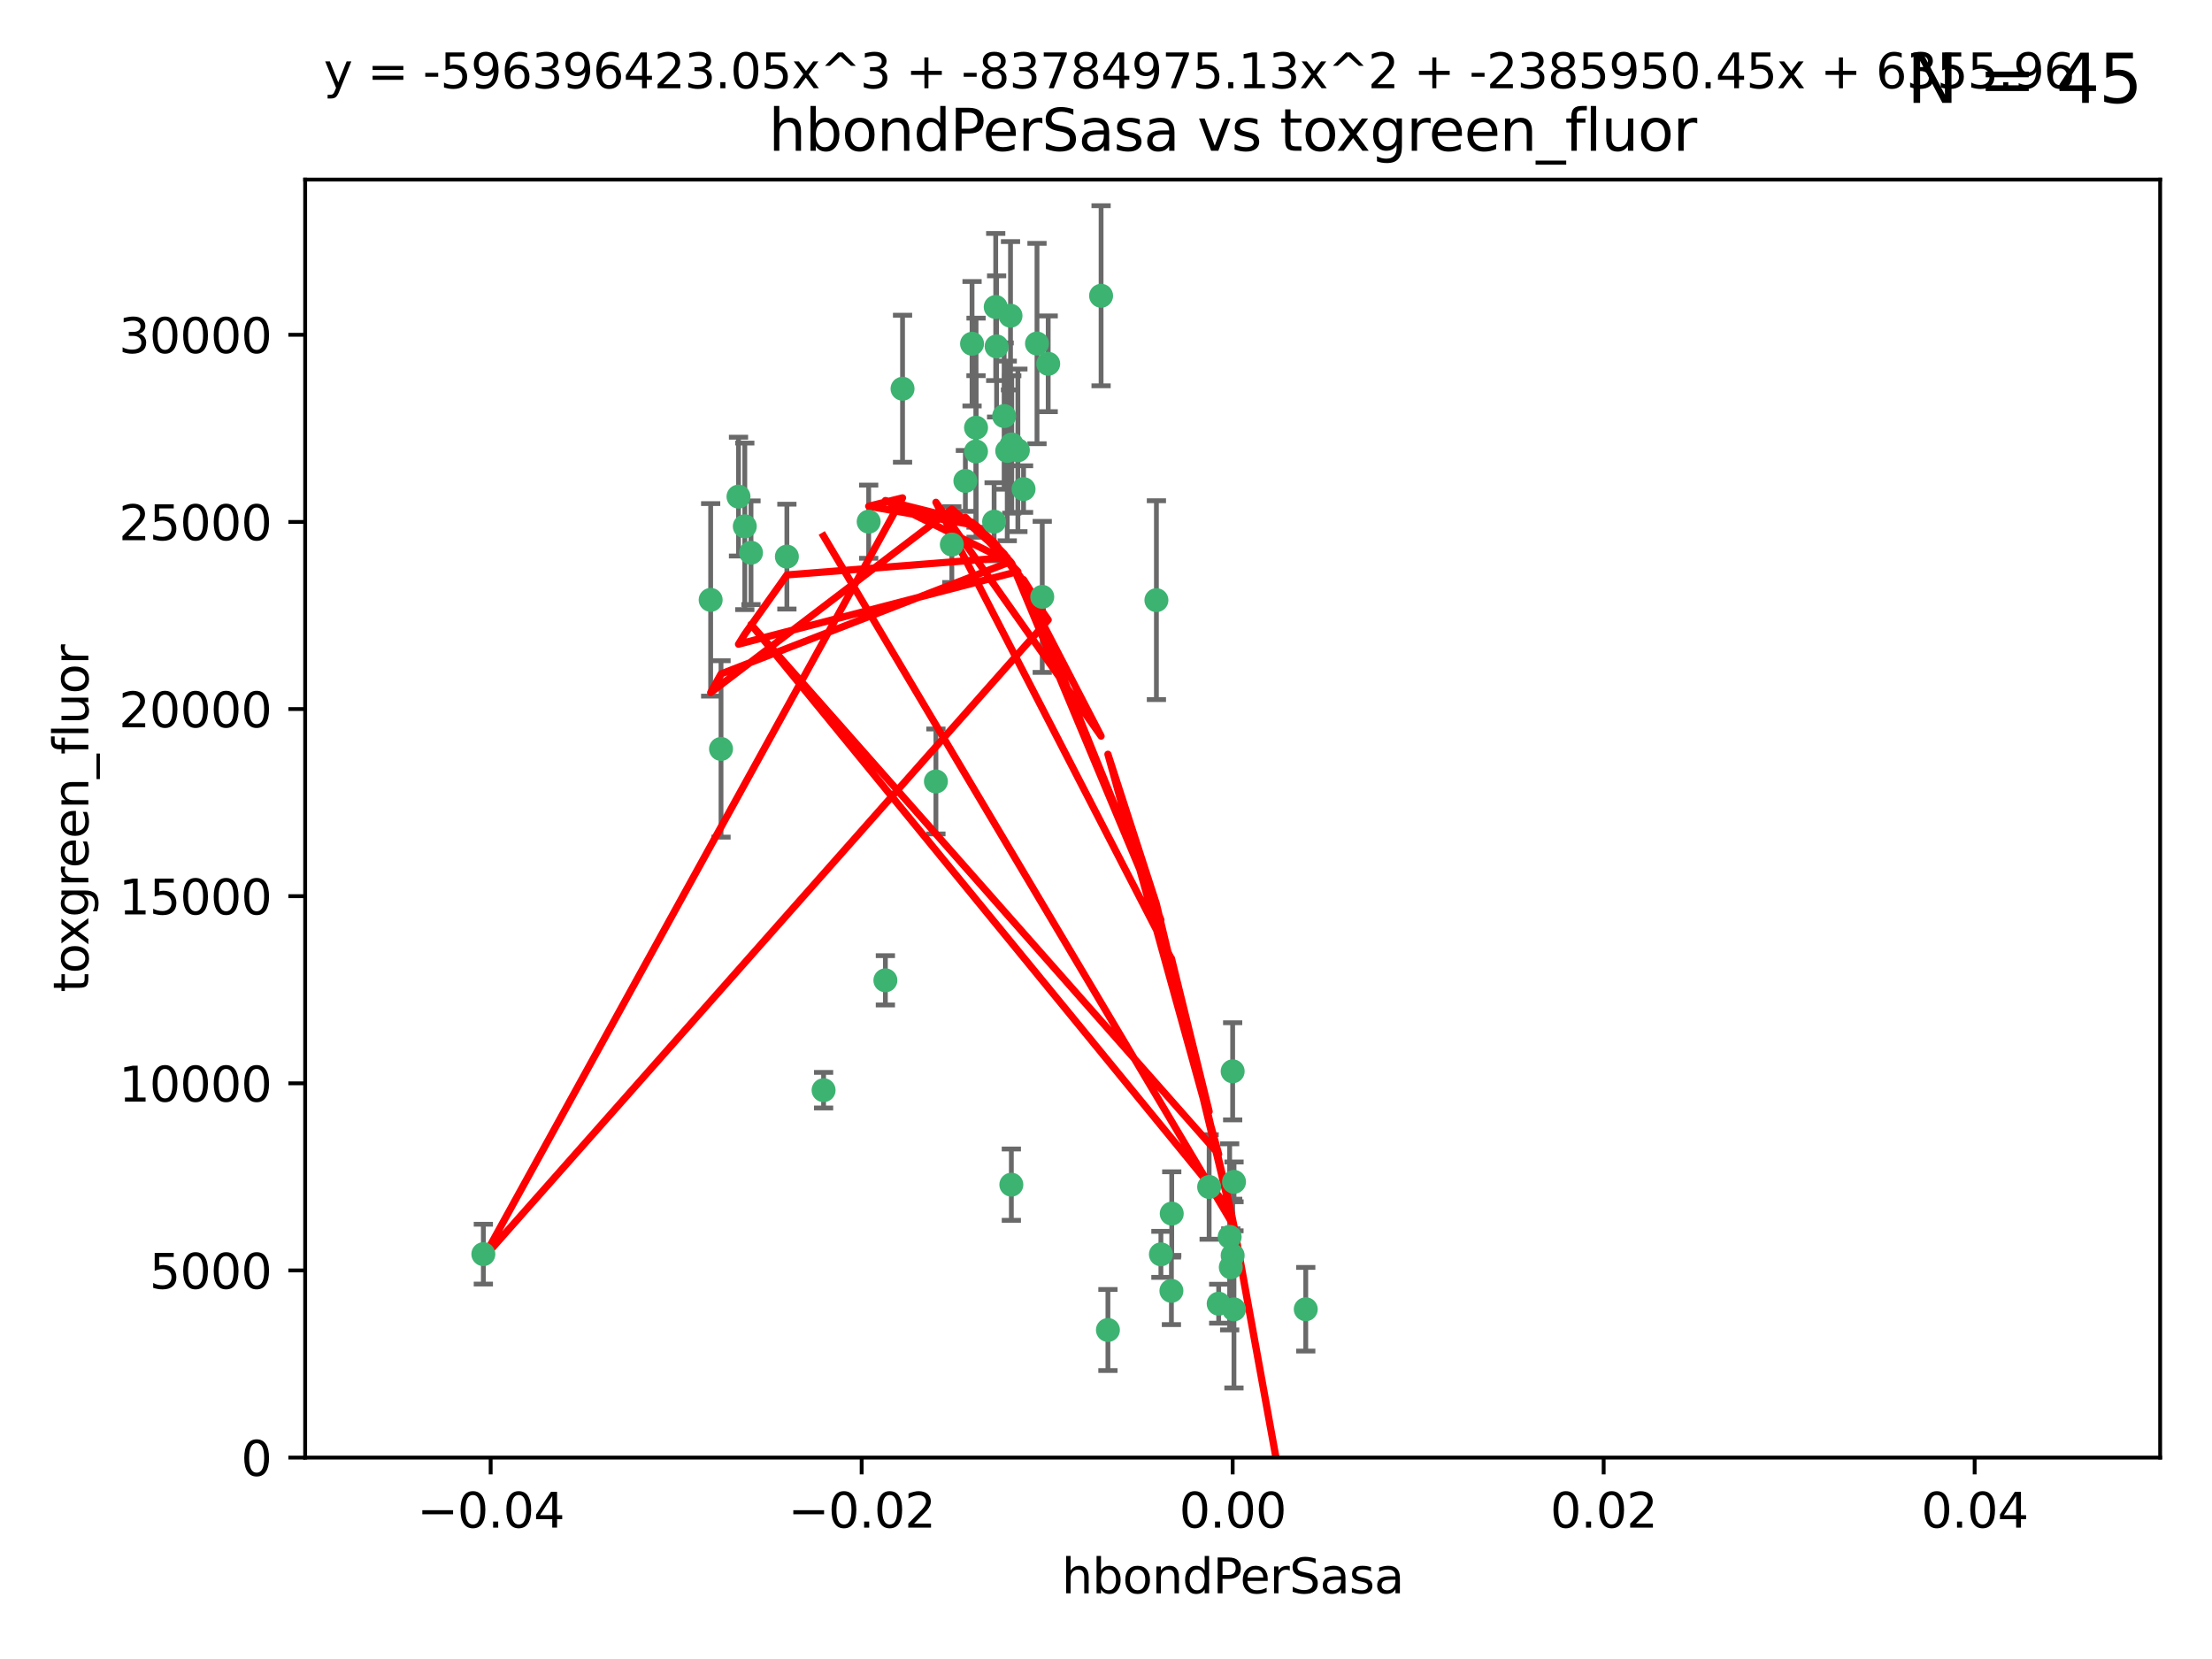 <?xml version="1.0" encoding="utf-8" standalone="no"?>
<!DOCTYPE svg PUBLIC "-//W3C//DTD SVG 1.1//EN"
  "http://www.w3.org/Graphics/SVG/1.1/DTD/svg11.dtd">
<svg xmlns:xlink="http://www.w3.org/1999/xlink" width="460.8pt" height="345.6pt" viewBox="0 0 460.8 345.6" xmlns="http://www.w3.org/2000/svg" version="1.1">
 <defs>
  <style type="text/css">*{stroke-linejoin: round; stroke-linecap: butt}</style>
 </defs>
 <g id="figure_1">
  <g id="patch_1">
   <path d="M 0 345.6 
L 460.8 345.6 
L 460.8 0 
L 0 0 
z
" style="fill: #ffffff"/>
  </g>
  <g id="axes_1">
   <g id="patch_2">
    <path d="M 63.571 303.64 
L 450 303.64 
L 450 37.411 
L 63.571 37.411 
z
" style="fill: #ffffff"/>
   </g>
   <g id="PathCollection_1">
    <defs>
     <path id="m9ef5f72c49" d="M 0 1.118 
C 0.297 1.118 0.581 1 0.791 0.791 
C 1 0.581 1.118 0.297 1.118 0 
C 1.118 -0.297 1 -0.581 0.791 -0.791 
C 0.581 -1 0.297 -1.118 0 -1.118 
C -0.297 -1.118 -0.581 -1 -0.791 -0.791 
C -1 -0.581 -1.118 -0.297 -1.118 0 
C -1.118 0.297 -1 0.581 -0.791 0.791 
C -0.581 1 -0.297 1.118 0 1.118 
z
" style="stroke: #3cb371"/>
    </defs>
    <g clip-path="url(#p4800ec32d9)">
     <use xlink:href="#m9ef5f72c49" x="207.091" y="108.677" style="fill: #3cb371; stroke: #3cb371"/>
     <use xlink:href="#m9ef5f72c49" x="216.026" y="71.562" style="fill: #3cb371; stroke: #3cb371"/>
     <use xlink:href="#m9ef5f72c49" x="209.184" y="86.676" style="fill: #3cb371; stroke: #3cb371"/>
     <use xlink:href="#m9ef5f72c49" x="203.329" y="89.097" style="fill: #3cb371; stroke: #3cb371"/>
     <use xlink:href="#m9ef5f72c49" x="180.96" y="108.676" style="fill: #3cb371; stroke: #3cb371"/>
     <use xlink:href="#m9ef5f72c49" x="188.017" y="80.98" style="fill: #3cb371; stroke: #3cb371"/>
     <use xlink:href="#m9ef5f72c49" x="100.691" y="261.259" style="fill: #3cb371; stroke: #3cb371"/>
     <use xlink:href="#m9ef5f72c49" x="218.359" y="75.786" style="fill: #3cb371; stroke: #3cb371"/>
     <use xlink:href="#m9ef5f72c49" x="207.613" y="72.167" style="fill: #3cb371; stroke: #3cb371"/>
     <use xlink:href="#m9ef5f72c49" x="203.319" y="94.046" style="fill: #3cb371; stroke: #3cb371"/>
     <use xlink:href="#m9ef5f72c49" x="210.508" y="65.773" style="fill: #3cb371; stroke: #3cb371"/>
     <use xlink:href="#m9ef5f72c49" x="150.202" y="156.019" style="fill: #3cb371; stroke: #3cb371"/>
     <use xlink:href="#m9ef5f72c49" x="148.044" y="124.965" style="fill: #3cb371; stroke: #3cb371"/>
     <use xlink:href="#m9ef5f72c49" x="198.284" y="113.441" style="fill: #3cb371; stroke: #3cb371"/>
     <use xlink:href="#m9ef5f72c49" x="209.828" y="93.933" style="fill: #3cb371; stroke: #3cb371"/>
     <use xlink:href="#m9ef5f72c49" x="163.922" y="115.953" style="fill: #3cb371; stroke: #3cb371"/>
     <use xlink:href="#m9ef5f72c49" x="155.154" y="109.646" style="fill: #3cb371; stroke: #3cb371"/>
     <use xlink:href="#m9ef5f72c49" x="153.844" y="103.453" style="fill: #3cb371; stroke: #3cb371"/>
     <use xlink:href="#m9ef5f72c49" x="212.043" y="93.812" style="fill: #3cb371; stroke: #3cb371"/>
     <use xlink:href="#m9ef5f72c49" x="201.107" y="100.184" style="fill: #3cb371; stroke: #3cb371"/>
     <use xlink:href="#m9ef5f72c49" x="210.768" y="92.588" style="fill: #3cb371; stroke: #3cb371"/>
     <use xlink:href="#m9ef5f72c49" x="241.838" y="261.303" style="fill: #3cb371; stroke: #3cb371"/>
     <use xlink:href="#m9ef5f72c49" x="213.226" y="101.886" style="fill: #3cb371; stroke: #3cb371"/>
     <use xlink:href="#m9ef5f72c49" x="217.118" y="124.337" style="fill: #3cb371; stroke: #3cb371"/>
     <use xlink:href="#m9ef5f72c49" x="207.427" y="63.953" style="fill: #3cb371; stroke: #3cb371"/>
     <use xlink:href="#m9ef5f72c49" x="202.496" y="71.61" style="fill: #3cb371; stroke: #3cb371"/>
     <use xlink:href="#m9ef5f72c49" x="184.442" y="204.22" style="fill: #3cb371; stroke: #3cb371"/>
     <use xlink:href="#m9ef5f72c49" x="210.682" y="246.787" style="fill: #3cb371; stroke: #3cb371"/>
     <use xlink:href="#m9ef5f72c49" x="229.376" y="61.614" style="fill: #3cb371; stroke: #3cb371"/>
     <use xlink:href="#m9ef5f72c49" x="194.968" y="162.792" style="fill: #3cb371; stroke: #3cb371"/>
     <use xlink:href="#m9ef5f72c49" x="244.095" y="252.814" style="fill: #3cb371; stroke: #3cb371"/>
     <use xlink:href="#m9ef5f72c49" x="251.887" y="247.267" style="fill: #3cb371; stroke: #3cb371"/>
     <use xlink:href="#m9ef5f72c49" x="244.027" y="268.906" style="fill: #3cb371; stroke: #3cb371"/>
     <use xlink:href="#m9ef5f72c49" x="256.397" y="263.993" style="fill: #3cb371; stroke: #3cb371"/>
     <use xlink:href="#m9ef5f72c49" x="156.447" y="115.142" style="fill: #3cb371; stroke: #3cb371"/>
     <use xlink:href="#m9ef5f72c49" x="253.875" y="271.584" style="fill: #3cb371; stroke: #3cb371"/>
     <use xlink:href="#m9ef5f72c49" x="230.801" y="277.063" style="fill: #3cb371; stroke: #3cb371"/>
     <use xlink:href="#m9ef5f72c49" x="240.902" y="125.024" style="fill: #3cb371; stroke: #3cb371"/>
     <use xlink:href="#m9ef5f72c49" x="257.056" y="272.768" style="fill: #3cb371; stroke: #3cb371"/>
     <use xlink:href="#m9ef5f72c49" x="256.786" y="223.176" style="fill: #3cb371; stroke: #3cb371"/>
     <use xlink:href="#m9ef5f72c49" x="256.159" y="257.661" style="fill: #3cb371; stroke: #3cb371"/>
     <use xlink:href="#m9ef5f72c49" x="256.786" y="261.551" style="fill: #3cb371; stroke: #3cb371"/>
     <use xlink:href="#m9ef5f72c49" x="272.013" y="272.741" style="fill: #3cb371; stroke: #3cb371"/>
     <use xlink:href="#m9ef5f72c49" x="257.069" y="246.204" style="fill: #3cb371; stroke: #3cb371"/>
     <use xlink:href="#m9ef5f72c49" x="171.569" y="227.107" style="fill: #3cb371; stroke: #3cb371"/>
    </g>
   </g>
   <g id="matplotlib.axis_1">
    <g id="xtick_1">
     <g id="line2d_1">
      <defs>
       <path id="m054bcdf1bb" d="M 0 0 
L 0 3.5 
" style="stroke: #000000; stroke-width: 0.8"/>
      </defs>
      <g>
       <use xlink:href="#m054bcdf1bb" x="102.214" y="303.64" style="stroke: #000000; stroke-width: 0.8"/>
      </g>
     </g>
     <g id="text_1">
      <!-- −0.04 -->
      <g transform="translate(86.891 318.238)scale(0.1 -0.1)">
       <defs>
        <path id="DejaVuSans-2212" d="M 678 2272 
L 4684 2272 
L 4684 1741 
L 678 1741 
L 678 2272 
z
" transform="scale(0.016)"/>
        <path id="DejaVuSans-30" d="M 2034 4250 
Q 1547 4250 1301 3770 
Q 1056 3291 1056 2328 
Q 1056 1369 1301 889 
Q 1547 409 2034 409 
Q 2525 409 2770 889 
Q 3016 1369 3016 2328 
Q 3016 3291 2770 3770 
Q 2525 4250 2034 4250 
z
M 2034 4750 
Q 2819 4750 3233 4129 
Q 3647 3509 3647 2328 
Q 3647 1150 3233 529 
Q 2819 -91 2034 -91 
Q 1250 -91 836 529 
Q 422 1150 422 2328 
Q 422 3509 836 4129 
Q 1250 4750 2034 4750 
z
" transform="scale(0.016)"/>
        <path id="DejaVuSans-2e" d="M 684 794 
L 1344 794 
L 1344 0 
L 684 0 
L 684 794 
z
" transform="scale(0.016)"/>
        <path id="DejaVuSans-34" d="M 2419 4116 
L 825 1625 
L 2419 1625 
L 2419 4116 
z
M 2253 4666 
L 3047 4666 
L 3047 1625 
L 3713 1625 
L 3713 1100 
L 3047 1100 
L 3047 0 
L 2419 0 
L 2419 1100 
L 313 1100 
L 313 1709 
L 2253 4666 
z
" transform="scale(0.016)"/>
       </defs>
       <use xlink:href="#DejaVuSans-2212"/>
       <use xlink:href="#DejaVuSans-30" x="83.789"/>
       <use xlink:href="#DejaVuSans-2e" x="147.412"/>
       <use xlink:href="#DejaVuSans-30" x="179.199"/>
       <use xlink:href="#DejaVuSans-34" x="242.822"/>
      </g>
     </g>
    </g>
    <g id="xtick_2">
     <g id="line2d_2">
      <g>
       <use xlink:href="#m054bcdf1bb" x="179.5" y="303.64" style="stroke: #000000; stroke-width: 0.8"/>
      </g>
     </g>
     <g id="text_2">
      <!-- −0.02 -->
      <g transform="translate(164.177 318.238)scale(0.1 -0.1)">
       <defs>
        <path id="DejaVuSans-32" d="M 1228 531 
L 3431 531 
L 3431 0 
L 469 0 
L 469 531 
Q 828 903 1448 1529 
Q 2069 2156 2228 2338 
Q 2531 2678 2651 2914 
Q 2772 3150 2772 3378 
Q 2772 3750 2511 3984 
Q 2250 4219 1831 4219 
Q 1534 4219 1204 4116 
Q 875 4013 500 3803 
L 500 4441 
Q 881 4594 1212 4672 
Q 1544 4750 1819 4750 
Q 2544 4750 2975 4387 
Q 3406 4025 3406 3419 
Q 3406 3131 3298 2873 
Q 3191 2616 2906 2266 
Q 2828 2175 2409 1742 
Q 1991 1309 1228 531 
z
" transform="scale(0.016)"/>
       </defs>
       <use xlink:href="#DejaVuSans-2212"/>
       <use xlink:href="#DejaVuSans-30" x="83.789"/>
       <use xlink:href="#DejaVuSans-2e" x="147.412"/>
       <use xlink:href="#DejaVuSans-30" x="179.199"/>
       <use xlink:href="#DejaVuSans-32" x="242.822"/>
      </g>
     </g>
    </g>
    <g id="xtick_3">
     <g id="line2d_3">
      <g>
       <use xlink:href="#m054bcdf1bb" x="256.786" y="303.64" style="stroke: #000000; stroke-width: 0.8"/>
      </g>
     </g>
     <g id="text_3">
      <!-- 0.00 -->
      <g transform="translate(245.653 318.238)scale(0.1 -0.1)">
       <use xlink:href="#DejaVuSans-30"/>
       <use xlink:href="#DejaVuSans-2e" x="63.623"/>
       <use xlink:href="#DejaVuSans-30" x="95.41"/>
       <use xlink:href="#DejaVuSans-30" x="159.033"/>
      </g>
     </g>
    </g>
    <g id="xtick_4">
     <g id="line2d_4">
      <g>
       <use xlink:href="#m054bcdf1bb" x="334.071" y="303.64" style="stroke: #000000; stroke-width: 0.8"/>
      </g>
     </g>
     <g id="text_4">
      <!-- 0.02 -->
      <g transform="translate(322.939 318.238)scale(0.1 -0.1)">
       <use xlink:href="#DejaVuSans-30"/>
       <use xlink:href="#DejaVuSans-2e" x="63.623"/>
       <use xlink:href="#DejaVuSans-30" x="95.41"/>
       <use xlink:href="#DejaVuSans-32" x="159.033"/>
      </g>
     </g>
    </g>
    <g id="xtick_5">
     <g id="line2d_5">
      <g>
       <use xlink:href="#m054bcdf1bb" x="411.357" y="303.64" style="stroke: #000000; stroke-width: 0.8"/>
      </g>
     </g>
     <g id="text_5">
      <!-- 0.04 -->
      <g transform="translate(400.224 318.238)scale(0.1 -0.1)">
       <use xlink:href="#DejaVuSans-30"/>
       <use xlink:href="#DejaVuSans-2e" x="63.623"/>
       <use xlink:href="#DejaVuSans-30" x="95.41"/>
       <use xlink:href="#DejaVuSans-34" x="159.033"/>
      </g>
     </g>
    </g>
    <g id="text_6">
     <!-- hbondPerSasa -->
     <g transform="translate(221.168 331.917)scale(0.1 -0.1)">
      <defs>
       <path id="DejaVuSans-68" d="M 3513 2113 
L 3513 0 
L 2938 0 
L 2938 2094 
Q 2938 2591 2744 2837 
Q 2550 3084 2163 3084 
Q 1697 3084 1428 2787 
Q 1159 2491 1159 1978 
L 1159 0 
L 581 0 
L 581 4863 
L 1159 4863 
L 1159 2956 
Q 1366 3272 1645 3428 
Q 1925 3584 2291 3584 
Q 2894 3584 3203 3211 
Q 3513 2838 3513 2113 
z
" transform="scale(0.016)"/>
       <path id="DejaVuSans-62" d="M 3116 1747 
Q 3116 2381 2855 2742 
Q 2594 3103 2138 3103 
Q 1681 3103 1420 2742 
Q 1159 2381 1159 1747 
Q 1159 1113 1420 752 
Q 1681 391 2138 391 
Q 2594 391 2855 752 
Q 3116 1113 3116 1747 
z
M 1159 2969 
Q 1341 3281 1617 3432 
Q 1894 3584 2278 3584 
Q 2916 3584 3314 3078 
Q 3713 2572 3713 1747 
Q 3713 922 3314 415 
Q 2916 -91 2278 -91 
Q 1894 -91 1617 61 
Q 1341 213 1159 525 
L 1159 0 
L 581 0 
L 581 4863 
L 1159 4863 
L 1159 2969 
z
" transform="scale(0.016)"/>
       <path id="DejaVuSans-6f" d="M 1959 3097 
Q 1497 3097 1228 2736 
Q 959 2375 959 1747 
Q 959 1119 1226 758 
Q 1494 397 1959 397 
Q 2419 397 2687 759 
Q 2956 1122 2956 1747 
Q 2956 2369 2687 2733 
Q 2419 3097 1959 3097 
z
M 1959 3584 
Q 2709 3584 3137 3096 
Q 3566 2609 3566 1747 
Q 3566 888 3137 398 
Q 2709 -91 1959 -91 
Q 1206 -91 779 398 
Q 353 888 353 1747 
Q 353 2609 779 3096 
Q 1206 3584 1959 3584 
z
" transform="scale(0.016)"/>
       <path id="DejaVuSans-6e" d="M 3513 2113 
L 3513 0 
L 2938 0 
L 2938 2094 
Q 2938 2591 2744 2837 
Q 2550 3084 2163 3084 
Q 1697 3084 1428 2787 
Q 1159 2491 1159 1978 
L 1159 0 
L 581 0 
L 581 3500 
L 1159 3500 
L 1159 2956 
Q 1366 3272 1645 3428 
Q 1925 3584 2291 3584 
Q 2894 3584 3203 3211 
Q 3513 2838 3513 2113 
z
" transform="scale(0.016)"/>
       <path id="DejaVuSans-64" d="M 2906 2969 
L 2906 4863 
L 3481 4863 
L 3481 0 
L 2906 0 
L 2906 525 
Q 2725 213 2448 61 
Q 2172 -91 1784 -91 
Q 1150 -91 751 415 
Q 353 922 353 1747 
Q 353 2572 751 3078 
Q 1150 3584 1784 3584 
Q 2172 3584 2448 3432 
Q 2725 3281 2906 2969 
z
M 947 1747 
Q 947 1113 1208 752 
Q 1469 391 1925 391 
Q 2381 391 2643 752 
Q 2906 1113 2906 1747 
Q 2906 2381 2643 2742 
Q 2381 3103 1925 3103 
Q 1469 3103 1208 2742 
Q 947 2381 947 1747 
z
" transform="scale(0.016)"/>
       <path id="DejaVuSans-50" d="M 1259 4147 
L 1259 2394 
L 2053 2394 
Q 2494 2394 2734 2622 
Q 2975 2850 2975 3272 
Q 2975 3691 2734 3919 
Q 2494 4147 2053 4147 
L 1259 4147 
z
M 628 4666 
L 2053 4666 
Q 2838 4666 3239 4311 
Q 3641 3956 3641 3272 
Q 3641 2581 3239 2228 
Q 2838 1875 2053 1875 
L 1259 1875 
L 1259 0 
L 628 0 
L 628 4666 
z
" transform="scale(0.016)"/>
       <path id="DejaVuSans-65" d="M 3597 1894 
L 3597 1613 
L 953 1613 
Q 991 1019 1311 708 
Q 1631 397 2203 397 
Q 2534 397 2845 478 
Q 3156 559 3463 722 
L 3463 178 
Q 3153 47 2828 -22 
Q 2503 -91 2169 -91 
Q 1331 -91 842 396 
Q 353 884 353 1716 
Q 353 2575 817 3079 
Q 1281 3584 2069 3584 
Q 2775 3584 3186 3129 
Q 3597 2675 3597 1894 
z
M 3022 2063 
Q 3016 2534 2758 2815 
Q 2500 3097 2075 3097 
Q 1594 3097 1305 2825 
Q 1016 2553 972 2059 
L 3022 2063 
z
" transform="scale(0.016)"/>
       <path id="DejaVuSans-72" d="M 2631 2963 
Q 2534 3019 2420 3045 
Q 2306 3072 2169 3072 
Q 1681 3072 1420 2755 
Q 1159 2438 1159 1844 
L 1159 0 
L 581 0 
L 581 3500 
L 1159 3500 
L 1159 2956 
Q 1341 3275 1631 3429 
Q 1922 3584 2338 3584 
Q 2397 3584 2469 3576 
Q 2541 3569 2628 3553 
L 2631 2963 
z
" transform="scale(0.016)"/>
       <path id="DejaVuSans-53" d="M 3425 4513 
L 3425 3897 
Q 3066 4069 2747 4153 
Q 2428 4238 2131 4238 
Q 1616 4238 1336 4038 
Q 1056 3838 1056 3469 
Q 1056 3159 1242 3001 
Q 1428 2844 1947 2747 
L 2328 2669 
Q 3034 2534 3370 2195 
Q 3706 1856 3706 1288 
Q 3706 609 3251 259 
Q 2797 -91 1919 -91 
Q 1588 -91 1214 -16 
Q 841 59 441 206 
L 441 856 
Q 825 641 1194 531 
Q 1563 422 1919 422 
Q 2459 422 2753 634 
Q 3047 847 3047 1241 
Q 3047 1584 2836 1778 
Q 2625 1972 2144 2069 
L 1759 2144 
Q 1053 2284 737 2584 
Q 422 2884 422 3419 
Q 422 4038 858 4394 
Q 1294 4750 2059 4750 
Q 2388 4750 2728 4690 
Q 3069 4631 3425 4513 
z
" transform="scale(0.016)"/>
       <path id="DejaVuSans-61" d="M 2194 1759 
Q 1497 1759 1228 1600 
Q 959 1441 959 1056 
Q 959 750 1161 570 
Q 1363 391 1709 391 
Q 2188 391 2477 730 
Q 2766 1069 2766 1631 
L 2766 1759 
L 2194 1759 
z
M 3341 1997 
L 3341 0 
L 2766 0 
L 2766 531 
Q 2569 213 2275 61 
Q 1981 -91 1556 -91 
Q 1019 -91 701 211 
Q 384 513 384 1019 
Q 384 1609 779 1909 
Q 1175 2209 1959 2209 
L 2766 2209 
L 2766 2266 
Q 2766 2663 2505 2880 
Q 2244 3097 1772 3097 
Q 1472 3097 1187 3025 
Q 903 2953 641 2809 
L 641 3341 
Q 956 3463 1253 3523 
Q 1550 3584 1831 3584 
Q 2591 3584 2966 3190 
Q 3341 2797 3341 1997 
z
" transform="scale(0.016)"/>
       <path id="DejaVuSans-73" d="M 2834 3397 
L 2834 2853 
Q 2591 2978 2328 3040 
Q 2066 3103 1784 3103 
Q 1356 3103 1142 2972 
Q 928 2841 928 2578 
Q 928 2378 1081 2264 
Q 1234 2150 1697 2047 
L 1894 2003 
Q 2506 1872 2764 1633 
Q 3022 1394 3022 966 
Q 3022 478 2636 193 
Q 2250 -91 1575 -91 
Q 1294 -91 989 -36 
Q 684 19 347 128 
L 347 722 
Q 666 556 975 473 
Q 1284 391 1588 391 
Q 1994 391 2212 530 
Q 2431 669 2431 922 
Q 2431 1156 2273 1281 
Q 2116 1406 1581 1522 
L 1381 1569 
Q 847 1681 609 1914 
Q 372 2147 372 2553 
Q 372 3047 722 3315 
Q 1072 3584 1716 3584 
Q 2034 3584 2315 3537 
Q 2597 3491 2834 3397 
z
" transform="scale(0.016)"/>
      </defs>
      <use xlink:href="#DejaVuSans-68"/>
      <use xlink:href="#DejaVuSans-62" x="63.379"/>
      <use xlink:href="#DejaVuSans-6f" x="126.855"/>
      <use xlink:href="#DejaVuSans-6e" x="188.037"/>
      <use xlink:href="#DejaVuSans-64" x="251.416"/>
      <use xlink:href="#DejaVuSans-50" x="314.893"/>
      <use xlink:href="#DejaVuSans-65" x="371.57"/>
      <use xlink:href="#DejaVuSans-72" x="433.094"/>
      <use xlink:href="#DejaVuSans-53" x="474.207"/>
      <use xlink:href="#DejaVuSans-61" x="537.684"/>
      <use xlink:href="#DejaVuSans-73" x="598.963"/>
      <use xlink:href="#DejaVuSans-61" x="651.062"/>
     </g>
    </g>
   </g>
   <g id="matplotlib.axis_2">
    <g id="ytick_1">
     <g id="line2d_6">
      <defs>
       <path id="m21365a8d27" d="M 0 0 
L -3.5 0 
" style="stroke: #000000; stroke-width: 0.8"/>
      </defs>
      <g>
       <use xlink:href="#m21365a8d27" x="63.571" y="303.64" style="stroke: #000000; stroke-width: 0.8"/>
      </g>
     </g>
     <g id="text_7">
      <!-- 0 -->
      <g transform="translate(50.209 307.439)scale(0.1 -0.1)">
       <use xlink:href="#DejaVuSans-30"/>
      </g>
     </g>
    </g>
    <g id="ytick_2">
     <g id="line2d_7">
      <g>
       <use xlink:href="#m21365a8d27" x="63.571" y="264.657" style="stroke: #000000; stroke-width: 0.8"/>
      </g>
     </g>
     <g id="text_8">
      <!-- 5000 -->
      <g transform="translate(31.121 268.457)scale(0.1 -0.1)">
       <defs>
        <path id="DejaVuSans-35" d="M 691 4666 
L 3169 4666 
L 3169 4134 
L 1269 4134 
L 1269 2991 
Q 1406 3038 1543 3061 
Q 1681 3084 1819 3084 
Q 2600 3084 3056 2656 
Q 3513 2228 3513 1497 
Q 3513 744 3044 326 
Q 2575 -91 1722 -91 
Q 1428 -91 1123 -41 
Q 819 9 494 109 
L 494 744 
Q 775 591 1075 516 
Q 1375 441 1709 441 
Q 2250 441 2565 725 
Q 2881 1009 2881 1497 
Q 2881 1984 2565 2268 
Q 2250 2553 1709 2553 
Q 1456 2553 1204 2497 
Q 953 2441 691 2322 
L 691 4666 
z
" transform="scale(0.016)"/>
       </defs>
       <use xlink:href="#DejaVuSans-35"/>
       <use xlink:href="#DejaVuSans-30" x="63.623"/>
       <use xlink:href="#DejaVuSans-30" x="127.246"/>
       <use xlink:href="#DejaVuSans-30" x="190.869"/>
      </g>
     </g>
    </g>
    <g id="ytick_3">
     <g id="line2d_8">
      <g>
       <use xlink:href="#m21365a8d27" x="63.571" y="225.675" style="stroke: #000000; stroke-width: 0.8"/>
      </g>
     </g>
     <g id="text_9">
      <!-- 10000 -->
      <g transform="translate(24.759 229.474)scale(0.1 -0.1)">
       <defs>
        <path id="DejaVuSans-31" d="M 794 531 
L 1825 531 
L 1825 4091 
L 703 3866 
L 703 4441 
L 1819 4666 
L 2450 4666 
L 2450 531 
L 3481 531 
L 3481 0 
L 794 0 
L 794 531 
z
" transform="scale(0.016)"/>
       </defs>
       <use xlink:href="#DejaVuSans-31"/>
       <use xlink:href="#DejaVuSans-30" x="63.623"/>
       <use xlink:href="#DejaVuSans-30" x="127.246"/>
       <use xlink:href="#DejaVuSans-30" x="190.869"/>
       <use xlink:href="#DejaVuSans-30" x="254.492"/>
      </g>
     </g>
    </g>
    <g id="ytick_4">
     <g id="line2d_9">
      <g>
       <use xlink:href="#m21365a8d27" x="63.571" y="186.692" style="stroke: #000000; stroke-width: 0.8"/>
      </g>
     </g>
     <g id="text_10">
      <!-- 15000 -->
      <g transform="translate(24.759 190.492)scale(0.1 -0.1)">
       <use xlink:href="#DejaVuSans-31"/>
       <use xlink:href="#DejaVuSans-35" x="63.623"/>
       <use xlink:href="#DejaVuSans-30" x="127.246"/>
       <use xlink:href="#DejaVuSans-30" x="190.869"/>
       <use xlink:href="#DejaVuSans-30" x="254.492"/>
      </g>
     </g>
    </g>
    <g id="ytick_5">
     <g id="line2d_10">
      <g>
       <use xlink:href="#m21365a8d27" x="63.571" y="147.71" style="stroke: #000000; stroke-width: 0.8"/>
      </g>
     </g>
     <g id="text_11">
      <!-- 20000 -->
      <g transform="translate(24.759 151.509)scale(0.1 -0.1)">
       <use xlink:href="#DejaVuSans-32"/>
       <use xlink:href="#DejaVuSans-30" x="63.623"/>
       <use xlink:href="#DejaVuSans-30" x="127.246"/>
       <use xlink:href="#DejaVuSans-30" x="190.869"/>
       <use xlink:href="#DejaVuSans-30" x="254.492"/>
      </g>
     </g>
    </g>
    <g id="ytick_6">
     <g id="line2d_11">
      <g>
       <use xlink:href="#m21365a8d27" x="63.571" y="108.727" style="stroke: #000000; stroke-width: 0.8"/>
      </g>
     </g>
     <g id="text_12">
      <!-- 25000 -->
      <g transform="translate(24.759 112.527)scale(0.1 -0.1)">
       <use xlink:href="#DejaVuSans-32"/>
       <use xlink:href="#DejaVuSans-35" x="63.623"/>
       <use xlink:href="#DejaVuSans-30" x="127.246"/>
       <use xlink:href="#DejaVuSans-30" x="190.869"/>
       <use xlink:href="#DejaVuSans-30" x="254.492"/>
      </g>
     </g>
    </g>
    <g id="ytick_7">
     <g id="line2d_12">
      <g>
       <use xlink:href="#m21365a8d27" x="63.571" y="69.745" style="stroke: #000000; stroke-width: 0.8"/>
      </g>
     </g>
     <g id="text_13">
      <!-- 30000 -->
      <g transform="translate(24.759 73.544)scale(0.1 -0.1)">
       <defs>
        <path id="DejaVuSans-33" d="M 2597 2516 
Q 3050 2419 3304 2112 
Q 3559 1806 3559 1356 
Q 3559 666 3084 287 
Q 2609 -91 1734 -91 
Q 1441 -91 1130 -33 
Q 819 25 488 141 
L 488 750 
Q 750 597 1062 519 
Q 1375 441 1716 441 
Q 2309 441 2620 675 
Q 2931 909 2931 1356 
Q 2931 1769 2642 2001 
Q 2353 2234 1838 2234 
L 1294 2234 
L 1294 2753 
L 1863 2753 
Q 2328 2753 2575 2939 
Q 2822 3125 2822 3475 
Q 2822 3834 2567 4026 
Q 2313 4219 1838 4219 
Q 1578 4219 1281 4162 
Q 984 4106 628 3988 
L 628 4550 
Q 988 4650 1302 4700 
Q 1616 4750 1894 4750 
Q 2613 4750 3031 4423 
Q 3450 4097 3450 3541 
Q 3450 3153 3228 2886 
Q 3006 2619 2597 2516 
z
" transform="scale(0.016)"/>
       </defs>
       <use xlink:href="#DejaVuSans-33"/>
       <use xlink:href="#DejaVuSans-30" x="63.623"/>
       <use xlink:href="#DejaVuSans-30" x="127.246"/>
       <use xlink:href="#DejaVuSans-30" x="190.869"/>
       <use xlink:href="#DejaVuSans-30" x="254.492"/>
      </g>
     </g>
    </g>
    <g id="text_14">
     <!-- toxgreen_fluor -->
     <g transform="translate(18.401 206.72)rotate(-90)scale(0.1 -0.1)">
      <defs>
       <path id="DejaVuSans-74" d="M 1172 4494 
L 1172 3500 
L 2356 3500 
L 2356 3053 
L 1172 3053 
L 1172 1153 
Q 1172 725 1289 603 
Q 1406 481 1766 481 
L 2356 481 
L 2356 0 
L 1766 0 
Q 1100 0 847 248 
Q 594 497 594 1153 
L 594 3053 
L 172 3053 
L 172 3500 
L 594 3500 
L 594 4494 
L 1172 4494 
z
" transform="scale(0.016)"/>
       <path id="DejaVuSans-78" d="M 3513 3500 
L 2247 1797 
L 3578 0 
L 2900 0 
L 1881 1375 
L 863 0 
L 184 0 
L 1544 1831 
L 300 3500 
L 978 3500 
L 1906 2253 
L 2834 3500 
L 3513 3500 
z
" transform="scale(0.016)"/>
       <path id="DejaVuSans-67" d="M 2906 1791 
Q 2906 2416 2648 2759 
Q 2391 3103 1925 3103 
Q 1463 3103 1205 2759 
Q 947 2416 947 1791 
Q 947 1169 1205 825 
Q 1463 481 1925 481 
Q 2391 481 2648 825 
Q 2906 1169 2906 1791 
z
M 3481 434 
Q 3481 -459 3084 -895 
Q 2688 -1331 1869 -1331 
Q 1566 -1331 1297 -1286 
Q 1028 -1241 775 -1147 
L 775 -588 
Q 1028 -725 1275 -790 
Q 1522 -856 1778 -856 
Q 2344 -856 2625 -561 
Q 2906 -266 2906 331 
L 2906 616 
Q 2728 306 2450 153 
Q 2172 0 1784 0 
Q 1141 0 747 490 
Q 353 981 353 1791 
Q 353 2603 747 3093 
Q 1141 3584 1784 3584 
Q 2172 3584 2450 3431 
Q 2728 3278 2906 2969 
L 2906 3500 
L 3481 3500 
L 3481 434 
z
" transform="scale(0.016)"/>
       <path id="DejaVuSans-5f" d="M 3263 -1063 
L 3263 -1509 
L -63 -1509 
L -63 -1063 
L 3263 -1063 
z
" transform="scale(0.016)"/>
       <path id="DejaVuSans-66" d="M 2375 4863 
L 2375 4384 
L 1825 4384 
Q 1516 4384 1395 4259 
Q 1275 4134 1275 3809 
L 1275 3500 
L 2222 3500 
L 2222 3053 
L 1275 3053 
L 1275 0 
L 697 0 
L 697 3053 
L 147 3053 
L 147 3500 
L 697 3500 
L 697 3744 
Q 697 4328 969 4595 
Q 1241 4863 1831 4863 
L 2375 4863 
z
" transform="scale(0.016)"/>
       <path id="DejaVuSans-6c" d="M 603 4863 
L 1178 4863 
L 1178 0 
L 603 0 
L 603 4863 
z
" transform="scale(0.016)"/>
       <path id="DejaVuSans-75" d="M 544 1381 
L 544 3500 
L 1119 3500 
L 1119 1403 
Q 1119 906 1312 657 
Q 1506 409 1894 409 
Q 2359 409 2629 706 
Q 2900 1003 2900 1516 
L 2900 3500 
L 3475 3500 
L 3475 0 
L 2900 0 
L 2900 538 
Q 2691 219 2414 64 
Q 2138 -91 1772 -91 
Q 1169 -91 856 284 
Q 544 659 544 1381 
z
M 1991 3584 
L 1991 3584 
z
" transform="scale(0.016)"/>
      </defs>
      <use xlink:href="#DejaVuSans-74"/>
      <use xlink:href="#DejaVuSans-6f" x="39.209"/>
      <use xlink:href="#DejaVuSans-78" x="97.266"/>
      <use xlink:href="#DejaVuSans-67" x="156.445"/>
      <use xlink:href="#DejaVuSans-72" x="219.922"/>
      <use xlink:href="#DejaVuSans-65" x="258.785"/>
      <use xlink:href="#DejaVuSans-65" x="320.309"/>
      <use xlink:href="#DejaVuSans-6e" x="381.832"/>
      <use xlink:href="#DejaVuSans-5f" x="445.211"/>
      <use xlink:href="#DejaVuSans-66" x="495.211"/>
      <use xlink:href="#DejaVuSans-6c" x="530.416"/>
      <use xlink:href="#DejaVuSans-75" x="558.199"/>
      <use xlink:href="#DejaVuSans-6f" x="621.578"/>
      <use xlink:href="#DejaVuSans-72" x="682.76"/>
     </g>
    </g>
   </g>
   <g id="LineCollection_1">
    <path d="M 207.091 116.797 
L 207.091 100.557 
" clip-path="url(#p4800ec32d9)" style="fill: none; stroke: #696969"/>
    <path d="M 216.026 92.434 
L 216.026 50.691 
" clip-path="url(#p4800ec32d9)" style="fill: none; stroke: #696969"/>
    <path d="M 209.184 101.908 
L 209.184 71.444 
" clip-path="url(#p4800ec32d9)" style="fill: none; stroke: #696969"/>
    <path d="M 203.329 111.917 
L 203.329 66.277 
" clip-path="url(#p4800ec32d9)" style="fill: none; stroke: #696969"/>
    <path d="M 180.96 116.296 
L 180.96 101.057 
" clip-path="url(#p4800ec32d9)" style="fill: none; stroke: #696969"/>
    <path d="M 188.017 96.292 
L 188.017 65.668 
" clip-path="url(#p4800ec32d9)" style="fill: none; stroke: #696969"/>
    <path d="M 100.691 267.49 
L 100.691 255.028 
" clip-path="url(#p4800ec32d9)" style="fill: none; stroke: #696969"/>
    <path d="M 218.359 85.756 
L 218.359 65.815 
" clip-path="url(#p4800ec32d9)" style="fill: none; stroke: #696969"/>
    <path d="M 207.613 86.871 
L 207.613 57.463 
" clip-path="url(#p4800ec32d9)" style="fill: none; stroke: #696969"/>
    <path d="M 203.319 109.836 
L 203.319 78.257 
" clip-path="url(#p4800ec32d9)" style="fill: none; stroke: #696969"/>
    <path d="M 210.508 81.223 
L 210.508 50.323 
" clip-path="url(#p4800ec32d9)" style="fill: none; stroke: #696969"/>
    <path d="M 150.202 174.39 
L 150.202 137.647 
" clip-path="url(#p4800ec32d9)" style="fill: none; stroke: #696969"/>
    <path d="M 148.044 145.018 
L 148.044 104.912 
" clip-path="url(#p4800ec32d9)" style="fill: none; stroke: #696969"/>
    <path d="M 198.284 121.337 
L 198.284 105.546 
" clip-path="url(#p4800ec32d9)" style="fill: none; stroke: #696969"/>
    <path d="M 209.828 112.649 
L 209.828 75.218 
" clip-path="url(#p4800ec32d9)" style="fill: none; stroke: #696969"/>
    <path d="M 163.922 126.872 
L 163.922 105.035 
" clip-path="url(#p4800ec32d9)" style="fill: none; stroke: #696969"/>
    <path d="M 155.154 126.988 
L 155.154 92.305 
" clip-path="url(#p4800ec32d9)" style="fill: none; stroke: #696969"/>
    <path d="M 153.844 115.826 
L 153.844 91.08 
" clip-path="url(#p4800ec32d9)" style="fill: none; stroke: #696969"/>
    <path d="M 212.043 110.745 
L 212.043 76.878 
" clip-path="url(#p4800ec32d9)" style="fill: none; stroke: #696969"/>
    <path d="M 201.107 106.525 
L 201.107 93.844 
" clip-path="url(#p4800ec32d9)" style="fill: none; stroke: #696969"/>
    <path d="M 210.768 106.902 
L 210.768 78.274 
" clip-path="url(#p4800ec32d9)" style="fill: none; stroke: #696969"/>
    <path d="M 241.838 266.097 
L 241.838 256.51 
" clip-path="url(#p4800ec32d9)" style="fill: none; stroke: #696969"/>
    <path d="M 213.226 106.741 
L 213.226 97.032 
" clip-path="url(#p4800ec32d9)" style="fill: none; stroke: #696969"/>
    <path d="M 217.118 140.07 
L 217.118 108.604 
" clip-path="url(#p4800ec32d9)" style="fill: none; stroke: #696969"/>
    <path d="M 207.427 79.275 
L 207.427 48.63 
" clip-path="url(#p4800ec32d9)" style="fill: none; stroke: #696969"/>
    <path d="M 202.496 84.576 
L 202.496 58.645 
" clip-path="url(#p4800ec32d9)" style="fill: none; stroke: #696969"/>
    <path d="M 184.442 209.352 
L 184.442 199.087 
" clip-path="url(#p4800ec32d9)" style="fill: none; stroke: #696969"/>
    <path d="M 210.682 254.215 
L 210.682 239.358 
" clip-path="url(#p4800ec32d9)" style="fill: none; stroke: #696969"/>
    <path d="M 229.376 80.373 
L 229.376 42.855 
" clip-path="url(#p4800ec32d9)" style="fill: none; stroke: #696969"/>
    <path d="M 194.968 173.718 
L 194.968 151.865 
" clip-path="url(#p4800ec32d9)" style="fill: none; stroke: #696969"/>
    <path d="M 244.095 261.522 
L 244.095 244.105 
" clip-path="url(#p4800ec32d9)" style="fill: none; stroke: #696969"/>
    <path d="M 251.887 258.157 
L 251.887 236.377 
" clip-path="url(#p4800ec32d9)" style="fill: none; stroke: #696969"/>
    <path d="M 244.027 275.94 
L 244.027 261.871 
" clip-path="url(#p4800ec32d9)" style="fill: none; stroke: #696969"/>
    <path d="M 256.397 272.003 
L 256.397 255.982 
" clip-path="url(#p4800ec32d9)" style="fill: none; stroke: #696969"/>
    <path d="M 156.447 125.941 
L 156.447 104.342 
" clip-path="url(#p4800ec32d9)" style="fill: none; stroke: #696969"/>
    <path d="M 253.875 275.64 
L 253.875 267.529 
" clip-path="url(#p4800ec32d9)" style="fill: none; stroke: #696969"/>
    <path d="M 230.801 285.505 
L 230.801 268.621 
" clip-path="url(#p4800ec32d9)" style="fill: none; stroke: #696969"/>
    <path d="M 240.902 145.735 
L 240.902 104.312 
" clip-path="url(#p4800ec32d9)" style="fill: none; stroke: #696969"/>
    <path d="M 257.056 289.135 
L 257.056 256.401 
" clip-path="url(#p4800ec32d9)" style="fill: none; stroke: #696969"/>
    <path d="M 256.786 233.292 
L 256.786 213.059 
" clip-path="url(#p4800ec32d9)" style="fill: none; stroke: #696969"/>
    <path d="M 256.159 277.044 
L 256.159 238.278 
" clip-path="url(#p4800ec32d9)" style="fill: none; stroke: #696969"/>
    <path d="M 256.786 273.286 
L 256.786 249.816 
" clip-path="url(#p4800ec32d9)" style="fill: none; stroke: #696969"/>
    <path d="M 272.013 281.454 
L 272.013 264.027 
" clip-path="url(#p4800ec32d9)" style="fill: none; stroke: #696969"/>
    <path d="M 257.069 250.348 
L 257.069 242.06 
" clip-path="url(#p4800ec32d9)" style="fill: none; stroke: #696969"/>
    <path d="M 171.569 230.811 
L 171.569 223.403 
" clip-path="url(#p4800ec32d9)" style="fill: none; stroke: #696969"/>
   </g>
   <g id="line2d_13">
    <defs>
     <path id="mec64de0129" d="M 2 0 
L -2 -0 
" style="stroke: #696969"/>
    </defs>
    <g clip-path="url(#p4800ec32d9)">
     <use xlink:href="#mec64de0129" x="207.091" y="116.797" style="fill: #696969; stroke: #696969"/>
     <use xlink:href="#mec64de0129" x="216.026" y="92.434" style="fill: #696969; stroke: #696969"/>
     <use xlink:href="#mec64de0129" x="209.184" y="101.908" style="fill: #696969; stroke: #696969"/>
     <use xlink:href="#mec64de0129" x="203.329" y="111.917" style="fill: #696969; stroke: #696969"/>
     <use xlink:href="#mec64de0129" x="180.96" y="116.296" style="fill: #696969; stroke: #696969"/>
     <use xlink:href="#mec64de0129" x="188.017" y="96.292" style="fill: #696969; stroke: #696969"/>
     <use xlink:href="#mec64de0129" x="100.691" y="267.49" style="fill: #696969; stroke: #696969"/>
     <use xlink:href="#mec64de0129" x="218.359" y="85.756" style="fill: #696969; stroke: #696969"/>
     <use xlink:href="#mec64de0129" x="207.613" y="86.871" style="fill: #696969; stroke: #696969"/>
     <use xlink:href="#mec64de0129" x="203.319" y="109.836" style="fill: #696969; stroke: #696969"/>
     <use xlink:href="#mec64de0129" x="210.508" y="81.223" style="fill: #696969; stroke: #696969"/>
     <use xlink:href="#mec64de0129" x="150.202" y="174.39" style="fill: #696969; stroke: #696969"/>
     <use xlink:href="#mec64de0129" x="148.044" y="145.018" style="fill: #696969; stroke: #696969"/>
     <use xlink:href="#mec64de0129" x="198.284" y="121.337" style="fill: #696969; stroke: #696969"/>
     <use xlink:href="#mec64de0129" x="209.828" y="112.649" style="fill: #696969; stroke: #696969"/>
     <use xlink:href="#mec64de0129" x="163.922" y="126.872" style="fill: #696969; stroke: #696969"/>
     <use xlink:href="#mec64de0129" x="155.154" y="126.988" style="fill: #696969; stroke: #696969"/>
     <use xlink:href="#mec64de0129" x="153.844" y="115.826" style="fill: #696969; stroke: #696969"/>
     <use xlink:href="#mec64de0129" x="212.043" y="110.745" style="fill: #696969; stroke: #696969"/>
     <use xlink:href="#mec64de0129" x="201.107" y="106.525" style="fill: #696969; stroke: #696969"/>
     <use xlink:href="#mec64de0129" x="210.768" y="106.902" style="fill: #696969; stroke: #696969"/>
     <use xlink:href="#mec64de0129" x="241.838" y="266.097" style="fill: #696969; stroke: #696969"/>
     <use xlink:href="#mec64de0129" x="213.226" y="106.741" style="fill: #696969; stroke: #696969"/>
     <use xlink:href="#mec64de0129" x="217.118" y="140.07" style="fill: #696969; stroke: #696969"/>
     <use xlink:href="#mec64de0129" x="207.427" y="79.275" style="fill: #696969; stroke: #696969"/>
     <use xlink:href="#mec64de0129" x="202.496" y="84.576" style="fill: #696969; stroke: #696969"/>
     <use xlink:href="#mec64de0129" x="184.442" y="209.352" style="fill: #696969; stroke: #696969"/>
     <use xlink:href="#mec64de0129" x="210.682" y="254.215" style="fill: #696969; stroke: #696969"/>
     <use xlink:href="#mec64de0129" x="229.376" y="80.373" style="fill: #696969; stroke: #696969"/>
     <use xlink:href="#mec64de0129" x="194.968" y="173.718" style="fill: #696969; stroke: #696969"/>
     <use xlink:href="#mec64de0129" x="244.095" y="261.522" style="fill: #696969; stroke: #696969"/>
     <use xlink:href="#mec64de0129" x="251.887" y="258.157" style="fill: #696969; stroke: #696969"/>
     <use xlink:href="#mec64de0129" x="244.027" y="275.94" style="fill: #696969; stroke: #696969"/>
     <use xlink:href="#mec64de0129" x="256.397" y="272.003" style="fill: #696969; stroke: #696969"/>
     <use xlink:href="#mec64de0129" x="156.447" y="125.941" style="fill: #696969; stroke: #696969"/>
     <use xlink:href="#mec64de0129" x="253.875" y="275.64" style="fill: #696969; stroke: #696969"/>
     <use xlink:href="#mec64de0129" x="230.801" y="285.505" style="fill: #696969; stroke: #696969"/>
     <use xlink:href="#mec64de0129" x="240.902" y="145.735" style="fill: #696969; stroke: #696969"/>
     <use xlink:href="#mec64de0129" x="257.056" y="289.135" style="fill: #696969; stroke: #696969"/>
     <use xlink:href="#mec64de0129" x="256.786" y="233.292" style="fill: #696969; stroke: #696969"/>
     <use xlink:href="#mec64de0129" x="256.159" y="277.044" style="fill: #696969; stroke: #696969"/>
     <use xlink:href="#mec64de0129" x="256.786" y="273.286" style="fill: #696969; stroke: #696969"/>
     <use xlink:href="#mec64de0129" x="272.013" y="281.454" style="fill: #696969; stroke: #696969"/>
     <use xlink:href="#mec64de0129" x="257.069" y="250.348" style="fill: #696969; stroke: #696969"/>
     <use xlink:href="#mec64de0129" x="171.569" y="230.811" style="fill: #696969; stroke: #696969"/>
    </g>
   </g>
   <g id="line2d_14">
    <g clip-path="url(#p4800ec32d9)">
     <use xlink:href="#mec64de0129" x="207.091" y="100.557" style="fill: #696969; stroke: #696969"/>
     <use xlink:href="#mec64de0129" x="216.026" y="50.691" style="fill: #696969; stroke: #696969"/>
     <use xlink:href="#mec64de0129" x="209.184" y="71.444" style="fill: #696969; stroke: #696969"/>
     <use xlink:href="#mec64de0129" x="203.329" y="66.277" style="fill: #696969; stroke: #696969"/>
     <use xlink:href="#mec64de0129" x="180.96" y="101.057" style="fill: #696969; stroke: #696969"/>
     <use xlink:href="#mec64de0129" x="188.017" y="65.668" style="fill: #696969; stroke: #696969"/>
     <use xlink:href="#mec64de0129" x="100.691" y="255.028" style="fill: #696969; stroke: #696969"/>
     <use xlink:href="#mec64de0129" x="218.359" y="65.815" style="fill: #696969; stroke: #696969"/>
     <use xlink:href="#mec64de0129" x="207.613" y="57.463" style="fill: #696969; stroke: #696969"/>
     <use xlink:href="#mec64de0129" x="203.319" y="78.257" style="fill: #696969; stroke: #696969"/>
     <use xlink:href="#mec64de0129" x="210.508" y="50.323" style="fill: #696969; stroke: #696969"/>
     <use xlink:href="#mec64de0129" x="150.202" y="137.647" style="fill: #696969; stroke: #696969"/>
     <use xlink:href="#mec64de0129" x="148.044" y="104.912" style="fill: #696969; stroke: #696969"/>
     <use xlink:href="#mec64de0129" x="198.284" y="105.546" style="fill: #696969; stroke: #696969"/>
     <use xlink:href="#mec64de0129" x="209.828" y="75.218" style="fill: #696969; stroke: #696969"/>
     <use xlink:href="#mec64de0129" x="163.922" y="105.035" style="fill: #696969; stroke: #696969"/>
     <use xlink:href="#mec64de0129" x="155.154" y="92.305" style="fill: #696969; stroke: #696969"/>
     <use xlink:href="#mec64de0129" x="153.844" y="91.08" style="fill: #696969; stroke: #696969"/>
     <use xlink:href="#mec64de0129" x="212.043" y="76.878" style="fill: #696969; stroke: #696969"/>
     <use xlink:href="#mec64de0129" x="201.107" y="93.844" style="fill: #696969; stroke: #696969"/>
     <use xlink:href="#mec64de0129" x="210.768" y="78.274" style="fill: #696969; stroke: #696969"/>
     <use xlink:href="#mec64de0129" x="241.838" y="256.51" style="fill: #696969; stroke: #696969"/>
     <use xlink:href="#mec64de0129" x="213.226" y="97.032" style="fill: #696969; stroke: #696969"/>
     <use xlink:href="#mec64de0129" x="217.118" y="108.604" style="fill: #696969; stroke: #696969"/>
     <use xlink:href="#mec64de0129" x="207.427" y="48.63" style="fill: #696969; stroke: #696969"/>
     <use xlink:href="#mec64de0129" x="202.496" y="58.645" style="fill: #696969; stroke: #696969"/>
     <use xlink:href="#mec64de0129" x="184.442" y="199.087" style="fill: #696969; stroke: #696969"/>
     <use xlink:href="#mec64de0129" x="210.682" y="239.358" style="fill: #696969; stroke: #696969"/>
     <use xlink:href="#mec64de0129" x="229.376" y="42.855" style="fill: #696969; stroke: #696969"/>
     <use xlink:href="#mec64de0129" x="194.968" y="151.865" style="fill: #696969; stroke: #696969"/>
     <use xlink:href="#mec64de0129" x="244.095" y="244.105" style="fill: #696969; stroke: #696969"/>
     <use xlink:href="#mec64de0129" x="251.887" y="236.377" style="fill: #696969; stroke: #696969"/>
     <use xlink:href="#mec64de0129" x="244.027" y="261.871" style="fill: #696969; stroke: #696969"/>
     <use xlink:href="#mec64de0129" x="256.397" y="255.982" style="fill: #696969; stroke: #696969"/>
     <use xlink:href="#mec64de0129" x="156.447" y="104.342" style="fill: #696969; stroke: #696969"/>
     <use xlink:href="#mec64de0129" x="253.875" y="267.529" style="fill: #696969; stroke: #696969"/>
     <use xlink:href="#mec64de0129" x="230.801" y="268.621" style="fill: #696969; stroke: #696969"/>
     <use xlink:href="#mec64de0129" x="240.902" y="104.312" style="fill: #696969; stroke: #696969"/>
     <use xlink:href="#mec64de0129" x="257.056" y="256.401" style="fill: #696969; stroke: #696969"/>
     <use xlink:href="#mec64de0129" x="256.786" y="213.059" style="fill: #696969; stroke: #696969"/>
     <use xlink:href="#mec64de0129" x="256.159" y="238.278" style="fill: #696969; stroke: #696969"/>
     <use xlink:href="#mec64de0129" x="256.786" y="249.816" style="fill: #696969; stroke: #696969"/>
     <use xlink:href="#mec64de0129" x="272.013" y="264.027" style="fill: #696969; stroke: #696969"/>
     <use xlink:href="#mec64de0129" x="257.069" y="242.06" style="fill: #696969; stroke: #696969"/>
     <use xlink:href="#mec64de0129" x="171.569" y="223.403" style="fill: #696969; stroke: #696969"/>
    </g>
   </g>
   <g id="line2d_15">
    <path d="M 207.091 113.005 
L 216.026 125.094 
L 209.184 115.37 
L 203.329 109.451 
L 180.96 105.456 
L 188.017 103.714 
L 100.691 262.067 
L 218.359 129.127 
L 207.613 113.569 
L 203.319 109.443 
L 210.508 117.012 
L 150.202 140.388 
L 148.044 144.28 
L 198.284 106.049 
L 209.828 116.154 
L 163.922 119.766 
L 155.154 132.098 
L 153.844 134.202 
L 212.043 119.057 
L 201.107 107.762 
L 210.768 117.347 
L 241.838 191.634 
L 213.226 120.74 
L 217.118 126.937 
L 207.427 113.366 
L 202.496 108.783 
L 184.442 104.269 
L 210.682 117.235 
L 229.376 153.345 
L 194.968 104.638 
L 244.095 199.876 
L 251.887 231.543 
L 244.027 199.622 
L 256.397 252.221 
L 156.447 130.087 
L 253.875 240.441 
L 230.801 157.124 
L 240.902 188.338 
L 257.056 255.39 
L 256.786 254.086 
L 256.159 251.087 
L 256.786 254.086 
L 272.013 337.816 
L 257.069 255.454 
L 171.569 111.67 
" clip-path="url(#p4800ec32d9)" style="fill: none; stroke: #ff0000; stroke-width: 1.5; stroke-linecap: square"/>
   </g>
   <g id="line2d_16">
    <defs>
     <path id="me8c12e6e58" d="M 0 2 
C 0.53 2 1.039 1.789 1.414 1.414 
C 1.789 1.039 2 0.53 2 0 
C 2 -0.53 1.789 -1.039 1.414 -1.414 
C 1.039 -1.789 0.53 -2 0 -2 
C -0.53 -2 -1.039 -1.789 -1.414 -1.414 
C -1.789 -1.039 -2 -0.53 -2 0 
C -2 0.53 -1.789 1.039 -1.414 1.414 
C -1.039 1.789 -0.53 2 0 2 
z
" style="stroke: #3cb371"/>
    </defs>
    <g clip-path="url(#p4800ec32d9)">
     <use xlink:href="#me8c12e6e58" x="207.091" y="108.677" style="fill: #3cb371; stroke: #3cb371"/>
     <use xlink:href="#me8c12e6e58" x="216.026" y="71.562" style="fill: #3cb371; stroke: #3cb371"/>
     <use xlink:href="#me8c12e6e58" x="209.184" y="86.676" style="fill: #3cb371; stroke: #3cb371"/>
     <use xlink:href="#me8c12e6e58" x="203.329" y="89.097" style="fill: #3cb371; stroke: #3cb371"/>
     <use xlink:href="#me8c12e6e58" x="180.96" y="108.676" style="fill: #3cb371; stroke: #3cb371"/>
     <use xlink:href="#me8c12e6e58" x="188.017" y="80.98" style="fill: #3cb371; stroke: #3cb371"/>
     <use xlink:href="#me8c12e6e58" x="100.691" y="261.259" style="fill: #3cb371; stroke: #3cb371"/>
     <use xlink:href="#me8c12e6e58" x="218.359" y="75.786" style="fill: #3cb371; stroke: #3cb371"/>
     <use xlink:href="#me8c12e6e58" x="207.613" y="72.167" style="fill: #3cb371; stroke: #3cb371"/>
     <use xlink:href="#me8c12e6e58" x="203.319" y="94.046" style="fill: #3cb371; stroke: #3cb371"/>
     <use xlink:href="#me8c12e6e58" x="210.508" y="65.773" style="fill: #3cb371; stroke: #3cb371"/>
     <use xlink:href="#me8c12e6e58" x="150.202" y="156.019" style="fill: #3cb371; stroke: #3cb371"/>
     <use xlink:href="#me8c12e6e58" x="148.044" y="124.965" style="fill: #3cb371; stroke: #3cb371"/>
     <use xlink:href="#me8c12e6e58" x="198.284" y="113.441" style="fill: #3cb371; stroke: #3cb371"/>
     <use xlink:href="#me8c12e6e58" x="209.828" y="93.933" style="fill: #3cb371; stroke: #3cb371"/>
     <use xlink:href="#me8c12e6e58" x="163.922" y="115.953" style="fill: #3cb371; stroke: #3cb371"/>
     <use xlink:href="#me8c12e6e58" x="155.154" y="109.646" style="fill: #3cb371; stroke: #3cb371"/>
     <use xlink:href="#me8c12e6e58" x="153.844" y="103.453" style="fill: #3cb371; stroke: #3cb371"/>
     <use xlink:href="#me8c12e6e58" x="212.043" y="93.812" style="fill: #3cb371; stroke: #3cb371"/>
     <use xlink:href="#me8c12e6e58" x="201.107" y="100.184" style="fill: #3cb371; stroke: #3cb371"/>
     <use xlink:href="#me8c12e6e58" x="210.768" y="92.588" style="fill: #3cb371; stroke: #3cb371"/>
     <use xlink:href="#me8c12e6e58" x="241.838" y="261.303" style="fill: #3cb371; stroke: #3cb371"/>
     <use xlink:href="#me8c12e6e58" x="213.226" y="101.886" style="fill: #3cb371; stroke: #3cb371"/>
     <use xlink:href="#me8c12e6e58" x="217.118" y="124.337" style="fill: #3cb371; stroke: #3cb371"/>
     <use xlink:href="#me8c12e6e58" x="207.427" y="63.953" style="fill: #3cb371; stroke: #3cb371"/>
     <use xlink:href="#me8c12e6e58" x="202.496" y="71.61" style="fill: #3cb371; stroke: #3cb371"/>
     <use xlink:href="#me8c12e6e58" x="184.442" y="204.22" style="fill: #3cb371; stroke: #3cb371"/>
     <use xlink:href="#me8c12e6e58" x="210.682" y="246.787" style="fill: #3cb371; stroke: #3cb371"/>
     <use xlink:href="#me8c12e6e58" x="229.376" y="61.614" style="fill: #3cb371; stroke: #3cb371"/>
     <use xlink:href="#me8c12e6e58" x="194.968" y="162.792" style="fill: #3cb371; stroke: #3cb371"/>
     <use xlink:href="#me8c12e6e58" x="244.095" y="252.814" style="fill: #3cb371; stroke: #3cb371"/>
     <use xlink:href="#me8c12e6e58" x="251.887" y="247.267" style="fill: #3cb371; stroke: #3cb371"/>
     <use xlink:href="#me8c12e6e58" x="244.027" y="268.906" style="fill: #3cb371; stroke: #3cb371"/>
     <use xlink:href="#me8c12e6e58" x="256.397" y="263.993" style="fill: #3cb371; stroke: #3cb371"/>
     <use xlink:href="#me8c12e6e58" x="156.447" y="115.142" style="fill: #3cb371; stroke: #3cb371"/>
     <use xlink:href="#me8c12e6e58" x="253.875" y="271.584" style="fill: #3cb371; stroke: #3cb371"/>
     <use xlink:href="#me8c12e6e58" x="230.801" y="277.063" style="fill: #3cb371; stroke: #3cb371"/>
     <use xlink:href="#me8c12e6e58" x="240.902" y="125.024" style="fill: #3cb371; stroke: #3cb371"/>
     <use xlink:href="#me8c12e6e58" x="257.056" y="272.768" style="fill: #3cb371; stroke: #3cb371"/>
     <use xlink:href="#me8c12e6e58" x="256.786" y="223.176" style="fill: #3cb371; stroke: #3cb371"/>
     <use xlink:href="#me8c12e6e58" x="256.159" y="257.661" style="fill: #3cb371; stroke: #3cb371"/>
     <use xlink:href="#me8c12e6e58" x="256.786" y="261.551" style="fill: #3cb371; stroke: #3cb371"/>
     <use xlink:href="#me8c12e6e58" x="272.013" y="272.741" style="fill: #3cb371; stroke: #3cb371"/>
     <use xlink:href="#me8c12e6e58" x="257.069" y="246.204" style="fill: #3cb371; stroke: #3cb371"/>
     <use xlink:href="#me8c12e6e58" x="171.569" y="227.107" style="fill: #3cb371; stroke: #3cb371"/>
    </g>
   </g>
   <g id="patch_3">
    <path d="M 63.571 303.64 
L 63.571 37.411 
" style="fill: none; stroke: #000000; stroke-width: 0.8; stroke-linejoin: miter; stroke-linecap: square"/>
   </g>
   <g id="patch_4">
    <path d="M 450 303.64 
L 450 37.411 
" style="fill: none; stroke: #000000; stroke-width: 0.8; stroke-linejoin: miter; stroke-linecap: square"/>
   </g>
   <g id="patch_5">
    <path d="M 63.571 303.64 
L 450 303.64 
" style="fill: none; stroke: #000000; stroke-width: 0.8; stroke-linejoin: miter; stroke-linecap: square"/>
   </g>
   <g id="patch_6">
    <path d="M 63.571 37.411 
L 450 37.411 
" style="fill: none; stroke: #000000; stroke-width: 0.8; stroke-linejoin: miter; stroke-linecap: square"/>
   </g>
   <g id="text_15">
    <!-- N = 45 -->
    <g transform="translate(397.217 21.426)scale(0.14 -0.14)">
     <defs>
      <path id="DejaVuSans-4e" d="M 628 4666 
L 1478 4666 
L 3547 763 
L 3547 4666 
L 4159 4666 
L 4159 0 
L 3309 0 
L 1241 3903 
L 1241 0 
L 628 0 
L 628 4666 
z
" transform="scale(0.016)"/>
      <path id="DejaVuSans-20" transform="scale(0.016)"/>
      <path id="DejaVuSans-3d" d="M 678 2906 
L 4684 2906 
L 4684 2381 
L 678 2381 
L 678 2906 
z
M 678 1631 
L 4684 1631 
L 4684 1100 
L 678 1100 
L 678 1631 
z
" transform="scale(0.016)"/>
     </defs>
     <use xlink:href="#DejaVuSans-4e"/>
     <use xlink:href="#DejaVuSans-20" x="74.805"/>
     <use xlink:href="#DejaVuSans-3d" x="106.592"/>
     <use xlink:href="#DejaVuSans-20" x="190.381"/>
     <use xlink:href="#DejaVuSans-34" x="222.168"/>
     <use xlink:href="#DejaVuSans-35" x="285.791"/>
    </g>
   </g>
   <g id="text_16">
    <!-- y = -596396423.05x^3 + -83784975.13x^2 + -2385950.45x + 6355.96 -->
    <g transform="translate(67.436 18.387)scale(0.1 -0.1)">
     <defs>
      <path id="DejaVuSans-79" d="M 2059 -325 
Q 1816 -950 1584 -1140 
Q 1353 -1331 966 -1331 
L 506 -1331 
L 506 -850 
L 844 -850 
Q 1081 -850 1212 -737 
Q 1344 -625 1503 -206 
L 1606 56 
L 191 3500 
L 800 3500 
L 1894 763 
L 2988 3500 
L 3597 3500 
L 2059 -325 
z
" transform="scale(0.016)"/>
      <path id="DejaVuSans-2d" d="M 313 2009 
L 1997 2009 
L 1997 1497 
L 313 1497 
L 313 2009 
z
" transform="scale(0.016)"/>
      <path id="DejaVuSans-39" d="M 703 97 
L 703 672 
Q 941 559 1184 500 
Q 1428 441 1663 441 
Q 2288 441 2617 861 
Q 2947 1281 2994 2138 
Q 2813 1869 2534 1725 
Q 2256 1581 1919 1581 
Q 1219 1581 811 2004 
Q 403 2428 403 3163 
Q 403 3881 828 4315 
Q 1253 4750 1959 4750 
Q 2769 4750 3195 4129 
Q 3622 3509 3622 2328 
Q 3622 1225 3098 567 
Q 2575 -91 1691 -91 
Q 1453 -91 1209 -44 
Q 966 3 703 97 
z
M 1959 2075 
Q 2384 2075 2632 2365 
Q 2881 2656 2881 3163 
Q 2881 3666 2632 3958 
Q 2384 4250 1959 4250 
Q 1534 4250 1286 3958 
Q 1038 3666 1038 3163 
Q 1038 2656 1286 2365 
Q 1534 2075 1959 2075 
z
" transform="scale(0.016)"/>
      <path id="DejaVuSans-36" d="M 2113 2584 
Q 1688 2584 1439 2293 
Q 1191 2003 1191 1497 
Q 1191 994 1439 701 
Q 1688 409 2113 409 
Q 2538 409 2786 701 
Q 3034 994 3034 1497 
Q 3034 2003 2786 2293 
Q 2538 2584 2113 2584 
z
M 3366 4563 
L 3366 3988 
Q 3128 4100 2886 4159 
Q 2644 4219 2406 4219 
Q 1781 4219 1451 3797 
Q 1122 3375 1075 2522 
Q 1259 2794 1537 2939 
Q 1816 3084 2150 3084 
Q 2853 3084 3261 2657 
Q 3669 2231 3669 1497 
Q 3669 778 3244 343 
Q 2819 -91 2113 -91 
Q 1303 -91 875 529 
Q 447 1150 447 2328 
Q 447 3434 972 4092 
Q 1497 4750 2381 4750 
Q 2619 4750 2861 4703 
Q 3103 4656 3366 4563 
z
" transform="scale(0.016)"/>
      <path id="DejaVuSans-5e" d="M 2988 4666 
L 4684 2925 
L 4056 2925 
L 2681 4159 
L 1306 2925 
L 678 2925 
L 2375 4666 
L 2988 4666 
z
" transform="scale(0.016)"/>
      <path id="DejaVuSans-2b" d="M 2944 4013 
L 2944 2272 
L 4684 2272 
L 4684 1741 
L 2944 1741 
L 2944 0 
L 2419 0 
L 2419 1741 
L 678 1741 
L 678 2272 
L 2419 2272 
L 2419 4013 
L 2944 4013 
z
" transform="scale(0.016)"/>
      <path id="DejaVuSans-38" d="M 2034 2216 
Q 1584 2216 1326 1975 
Q 1069 1734 1069 1313 
Q 1069 891 1326 650 
Q 1584 409 2034 409 
Q 2484 409 2743 651 
Q 3003 894 3003 1313 
Q 3003 1734 2745 1975 
Q 2488 2216 2034 2216 
z
M 1403 2484 
Q 997 2584 770 2862 
Q 544 3141 544 3541 
Q 544 4100 942 4425 
Q 1341 4750 2034 4750 
Q 2731 4750 3128 4425 
Q 3525 4100 3525 3541 
Q 3525 3141 3298 2862 
Q 3072 2584 2669 2484 
Q 3125 2378 3379 2068 
Q 3634 1759 3634 1313 
Q 3634 634 3220 271 
Q 2806 -91 2034 -91 
Q 1263 -91 848 271 
Q 434 634 434 1313 
Q 434 1759 690 2068 
Q 947 2378 1403 2484 
z
M 1172 3481 
Q 1172 3119 1398 2916 
Q 1625 2713 2034 2713 
Q 2441 2713 2670 2916 
Q 2900 3119 2900 3481 
Q 2900 3844 2670 4047 
Q 2441 4250 2034 4250 
Q 1625 4250 1398 4047 
Q 1172 3844 1172 3481 
z
" transform="scale(0.016)"/>
      <path id="DejaVuSans-37" d="M 525 4666 
L 3525 4666 
L 3525 4397 
L 1831 0 
L 1172 0 
L 2766 4134 
L 525 4134 
L 525 4666 
z
" transform="scale(0.016)"/>
     </defs>
     <use xlink:href="#DejaVuSans-79"/>
     <use xlink:href="#DejaVuSans-20" x="59.18"/>
     <use xlink:href="#DejaVuSans-3d" x="90.967"/>
     <use xlink:href="#DejaVuSans-20" x="174.756"/>
     <use xlink:href="#DejaVuSans-2d" x="206.543"/>
     <use xlink:href="#DejaVuSans-35" x="242.627"/>
     <use xlink:href="#DejaVuSans-39" x="306.25"/>
     <use xlink:href="#DejaVuSans-36" x="369.873"/>
     <use xlink:href="#DejaVuSans-33" x="433.496"/>
     <use xlink:href="#DejaVuSans-39" x="497.119"/>
     <use xlink:href="#DejaVuSans-36" x="560.742"/>
     <use xlink:href="#DejaVuSans-34" x="624.365"/>
     <use xlink:href="#DejaVuSans-32" x="687.988"/>
     <use xlink:href="#DejaVuSans-33" x="751.611"/>
     <use xlink:href="#DejaVuSans-2e" x="815.234"/>
     <use xlink:href="#DejaVuSans-30" x="847.021"/>
     <use xlink:href="#DejaVuSans-35" x="910.645"/>
     <use xlink:href="#DejaVuSans-78" x="974.268"/>
     <use xlink:href="#DejaVuSans-5e" x="1033.447"/>
     <use xlink:href="#DejaVuSans-33" x="1117.236"/>
     <use xlink:href="#DejaVuSans-20" x="1180.859"/>
     <use xlink:href="#DejaVuSans-2b" x="1212.646"/>
     <use xlink:href="#DejaVuSans-20" x="1296.436"/>
     <use xlink:href="#DejaVuSans-2d" x="1328.223"/>
     <use xlink:href="#DejaVuSans-38" x="1364.307"/>
     <use xlink:href="#DejaVuSans-33" x="1427.93"/>
     <use xlink:href="#DejaVuSans-37" x="1491.553"/>
     <use xlink:href="#DejaVuSans-38" x="1555.176"/>
     <use xlink:href="#DejaVuSans-34" x="1618.799"/>
     <use xlink:href="#DejaVuSans-39" x="1682.422"/>
     <use xlink:href="#DejaVuSans-37" x="1746.045"/>
     <use xlink:href="#DejaVuSans-35" x="1809.668"/>
     <use xlink:href="#DejaVuSans-2e" x="1873.291"/>
     <use xlink:href="#DejaVuSans-31" x="1905.078"/>
     <use xlink:href="#DejaVuSans-33" x="1968.701"/>
     <use xlink:href="#DejaVuSans-78" x="2032.324"/>
     <use xlink:href="#DejaVuSans-5e" x="2091.504"/>
     <use xlink:href="#DejaVuSans-32" x="2175.293"/>
     <use xlink:href="#DejaVuSans-20" x="2238.916"/>
     <use xlink:href="#DejaVuSans-2b" x="2270.703"/>
     <use xlink:href="#DejaVuSans-20" x="2354.492"/>
     <use xlink:href="#DejaVuSans-2d" x="2386.279"/>
     <use xlink:href="#DejaVuSans-32" x="2422.363"/>
     <use xlink:href="#DejaVuSans-33" x="2485.986"/>
     <use xlink:href="#DejaVuSans-38" x="2549.609"/>
     <use xlink:href="#DejaVuSans-35" x="2613.232"/>
     <use xlink:href="#DejaVuSans-39" x="2676.855"/>
     <use xlink:href="#DejaVuSans-35" x="2740.479"/>
     <use xlink:href="#DejaVuSans-30" x="2804.102"/>
     <use xlink:href="#DejaVuSans-2e" x="2867.725"/>
     <use xlink:href="#DejaVuSans-34" x="2899.512"/>
     <use xlink:href="#DejaVuSans-35" x="2963.135"/>
     <use xlink:href="#DejaVuSans-78" x="3026.758"/>
     <use xlink:href="#DejaVuSans-20" x="3085.938"/>
     <use xlink:href="#DejaVuSans-2b" x="3117.725"/>
     <use xlink:href="#DejaVuSans-20" x="3201.514"/>
     <use xlink:href="#DejaVuSans-36" x="3233.301"/>
     <use xlink:href="#DejaVuSans-33" x="3296.924"/>
     <use xlink:href="#DejaVuSans-35" x="3360.547"/>
     <use xlink:href="#DejaVuSans-35" x="3424.17"/>
     <use xlink:href="#DejaVuSans-2e" x="3487.793"/>
     <use xlink:href="#DejaVuSans-39" x="3519.58"/>
     <use xlink:href="#DejaVuSans-36" x="3583.203"/>
    </g>
   </g>
   <g id="text_17">
    <!-- hbondPerSasa vs toxgreen_fluor -->
    <g transform="translate(160.12 31.411)scale(0.12 -0.12)">
     <defs>
      <path id="DejaVuSans-76" d="M 191 3500 
L 800 3500 
L 1894 563 
L 2988 3500 
L 3597 3500 
L 2284 0 
L 1503 0 
L 191 3500 
z
" transform="scale(0.016)"/>
     </defs>
     <use xlink:href="#DejaVuSans-68"/>
     <use xlink:href="#DejaVuSans-62" x="63.379"/>
     <use xlink:href="#DejaVuSans-6f" x="126.855"/>
     <use xlink:href="#DejaVuSans-6e" x="188.037"/>
     <use xlink:href="#DejaVuSans-64" x="251.416"/>
     <use xlink:href="#DejaVuSans-50" x="314.893"/>
     <use xlink:href="#DejaVuSans-65" x="371.57"/>
     <use xlink:href="#DejaVuSans-72" x="433.094"/>
     <use xlink:href="#DejaVuSans-53" x="474.207"/>
     <use xlink:href="#DejaVuSans-61" x="537.684"/>
     <use xlink:href="#DejaVuSans-73" x="598.963"/>
     <use xlink:href="#DejaVuSans-61" x="651.062"/>
     <use xlink:href="#DejaVuSans-20" x="712.342"/>
     <use xlink:href="#DejaVuSans-76" x="744.129"/>
     <use xlink:href="#DejaVuSans-73" x="803.309"/>
     <use xlink:href="#DejaVuSans-20" x="855.408"/>
     <use xlink:href="#DejaVuSans-74" x="887.195"/>
     <use xlink:href="#DejaVuSans-6f" x="926.404"/>
     <use xlink:href="#DejaVuSans-78" x="984.461"/>
     <use xlink:href="#DejaVuSans-67" x="1043.641"/>
     <use xlink:href="#DejaVuSans-72" x="1107.117"/>
     <use xlink:href="#DejaVuSans-65" x="1145.98"/>
     <use xlink:href="#DejaVuSans-65" x="1207.504"/>
     <use xlink:href="#DejaVuSans-6e" x="1269.027"/>
     <use xlink:href="#DejaVuSans-5f" x="1332.406"/>
     <use xlink:href="#DejaVuSans-66" x="1382.406"/>
     <use xlink:href="#DejaVuSans-6c" x="1417.611"/>
     <use xlink:href="#DejaVuSans-75" x="1445.395"/>
     <use xlink:href="#DejaVuSans-6f" x="1508.773"/>
     <use xlink:href="#DejaVuSans-72" x="1569.955"/>
    </g>
   </g>
  </g>
 </g>
 <defs>
  <clipPath id="p4800ec32d9">
   <rect x="63.571" y="37.411" width="386.429" height="266.229"/>
  </clipPath>
 </defs>
</svg>
